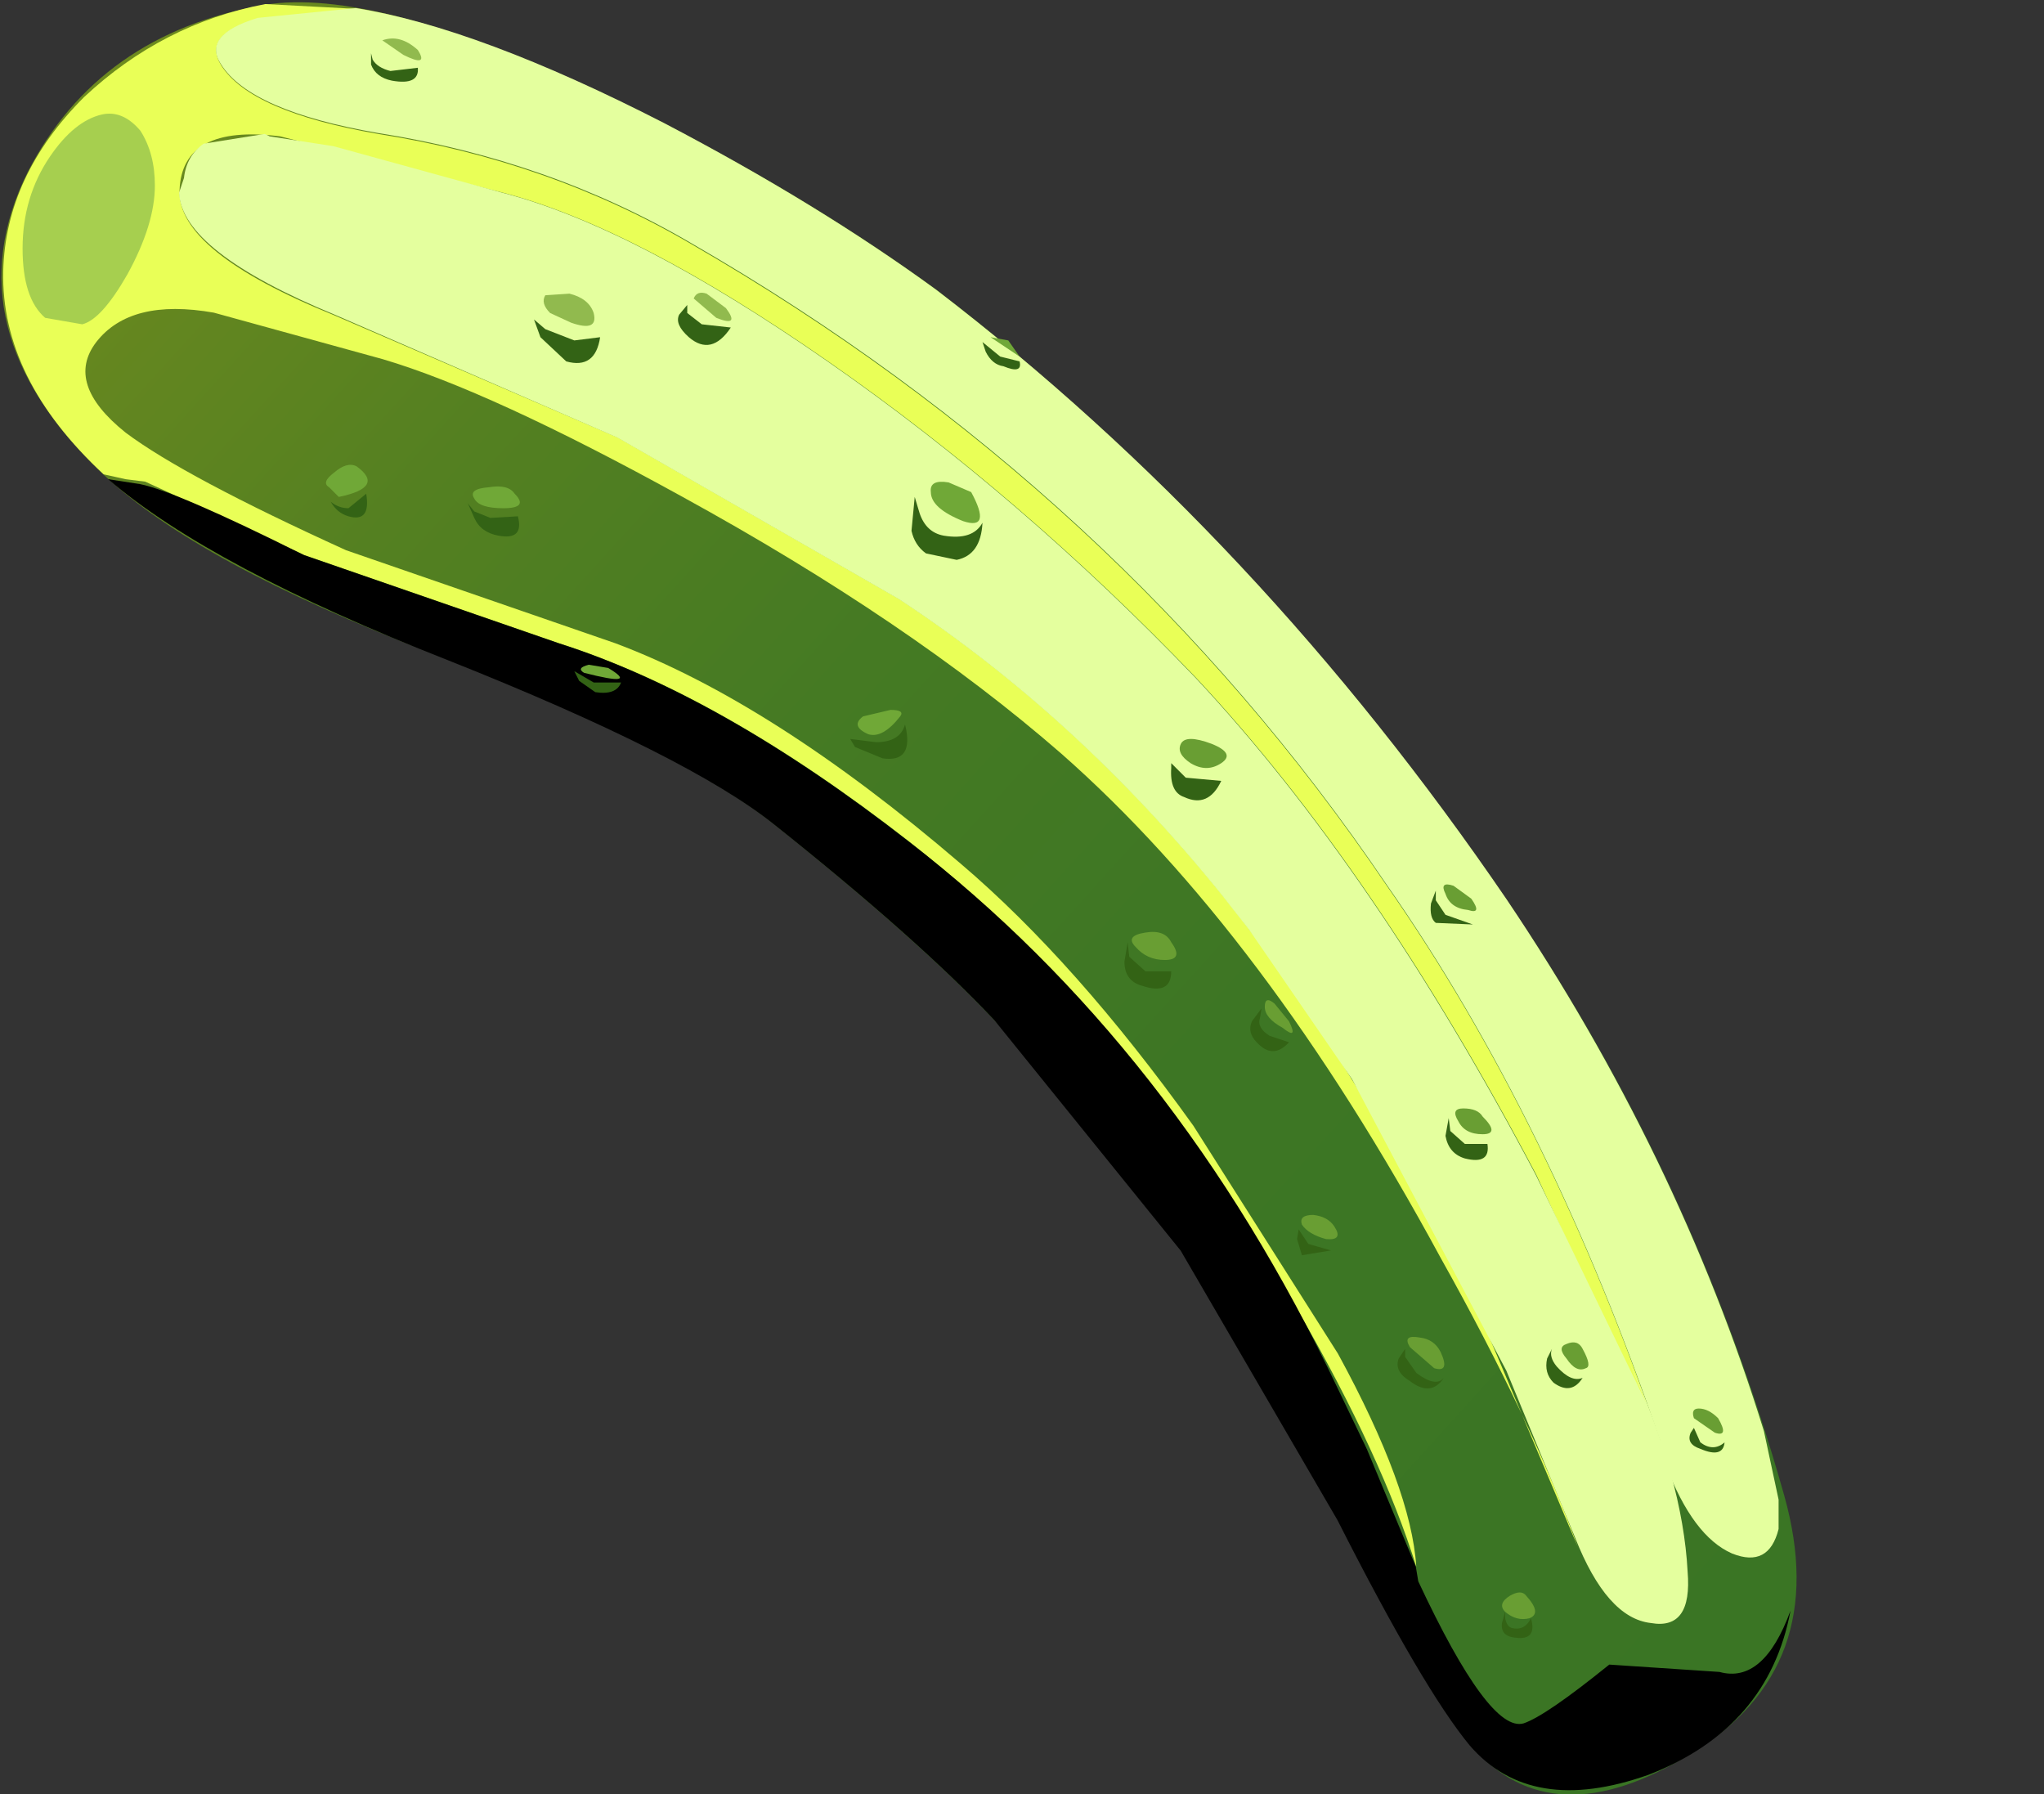 <?xml version="1.0" encoding="UTF-8" standalone="no"?>
<svg xmlns:xlink="http://www.w3.org/1999/xlink" height="55.6px" width="63.35px" xmlns="http://www.w3.org/2000/svg">
  <rect width="100%" height="100%" fill="#333333" stroke="none"/>
  <g transform="matrix(1.0, 0.0, 0.0, 1.0, 0.0, 0.0)">
    <use height="55.55" transform="matrix(1.0, 0.0, 0.0, 1.0, 0.05, 0.05)" width="55.65" xlink:href="#shape0"/>
    <use height="31.95" transform="matrix(1.518, 0.0, 0.0, 1.518, 0.1, 0.05)" width="33.85" xlink:href="#sprite0"/>
    <use height="31.65" transform="matrix(1.518, 0.0, 0.0, 1.518, 6.7, 0.25)" width="31.9" xlink:href="#sprite1"/>
    <use height="26.75" transform="matrix(1.518, 0.0, 0.0, 1.518, 3.35, 14.85)" width="34.35" xlink:href="#sprite2"/>
    <use height="30.4" transform="matrix(1.518, 0.0, 0.0, 1.518, 5.55, 4.15)" width="30.8" xlink:href="#sprite3"/>
    <use height="49.55" transform="matrix(1.0, 0.0, 0.0, 1.0, 0.7, 1.2)" width="52.75" xlink:href="#shape5"/>
  </g>
  <defs>
    <g id="shape0" transform="matrix(1.0, 0.0, 0.0, 1.0, -0.05, -0.05)">
      <path d="M18.6 2.85 Q24.45 5.65 29.05 9.0 39.05 16.7 46.7 27.9 52.5 36.4 55.3 46.35 56.8 51.7 52.4 54.35 48.1 57.0 45.6 54.1 44.15 52.35 41.5 47.1 38.5 41.45 36.6 38.75 33.05 33.9 30.85 31.65 28.5 29.15 24.0 25.55 21.2 23.3 13.4 20.25 6.1 17.45 3.2 14.7 -1.55 10.2 0.85 5.35 3.05 1.05 8.2 0.15 11.55 -0.4 18.6 2.85" fill="url(#gradient0)" fill-rule="evenodd" stroke="none"/>
    </g>
    <linearGradient gradientTransform="matrix(-0.032, -0.029, -0.029, 0.032, 31.55, 25.85)" gradientUnits="userSpaceOnUse" id="gradient0" spreadMethod="pad" x1="-819.2" x2="819.2">
      <stop offset="0.0" stop-color="#3a7524"/>
      <stop offset="0.373" stop-color="#3d7624"/>
      <stop offset="0.604" stop-color="#457a23"/>
      <stop offset="0.796" stop-color="#548021"/>
      <stop offset="0.969" stop-color="#68881f"/>
      <stop offset="1.0" stop-color="#6d8a1e"/>
    </linearGradient>
    <g id="sprite0" transform="matrix(1.0, 0.0, 0.0, 1.0, 0.0, 0.0)">
      <use height="31.95" transform="matrix(1.0, 0.0, 0.0, 1.0, 0.0, 0.0)" width="33.85" xlink:href="#shape1"/>
    </g>
    <g id="shape1" transform="matrix(1.0, 0.0, 0.0, 1.0, 0.0, 0.0)">
      <path d="M31.3 23.95 Q28.0 17.7 24.35 13.8 20.8 10.1 16.85 7.35 12.9 4.6 10.2 3.9 L5.65 2.75 Q3.65 2.5 3.6 3.85 3.55 5.1 6.75 6.4 L12.55 8.9 18.3 12.2 Q21.95 14.6 24.9 18.25 27.8 21.85 30.25 27.05 L32.15 31.55 Q31.2 28.95 29.35 25.65 25.75 19.0 21.6 15.35 18.5 12.65 13.85 10.1 9.95 7.95 7.75 7.3 L4.3 6.35 Q2.6 6.05 1.9 6.95 1.25 7.8 2.5 8.8 3.7 9.7 7.0 11.2 L12.5 13.1 Q15.7 14.3 19.55 17.6 21.9 19.6 24.3 22.95 L27.25 27.6 Q28.75 30.35 28.85 31.95 28.15 29.7 26.45 26.75 23.15 20.8 18.5 17.15 14.65 14.15 11.35 13.1 L6.15 11.3 2.9 9.8 2.5 9.75 2.05 9.65 Q-0.05 7.7 0.0 5.5 0.05 3.55 1.65 1.95 3.25 0.45 5.35 0.05 L7.25 0.15 5.25 0.35 Q4.05 0.65 4.45 1.3 5.05 2.25 7.65 2.7 11.15 3.25 14.05 4.95 22.8 10.0 28.25 18.05 31.6 22.85 33.85 29.45 L31.3 23.95" fill="#e9ff57" fill-rule="evenodd" stroke="none"/>
    </g>
    <g id="sprite1" transform="matrix(1.0, 0.0, 0.0, 1.0, 0.0, 0.0)">
      <use height="31.65" transform="matrix(1.0, 0.0, 0.0, 1.0, 0.0, 0.0)" width="31.9" xlink:href="#shape2"/>
    </g>
    <g id="shape2" transform="matrix(1.0, 0.0, 0.0, 1.0, 0.0, 0.0)">
      <path d="M9.15 2.35 Q12.3 4.0 14.7 5.75 21.3 10.8 26.35 18.2 29.85 23.4 31.6 29.05 L31.9 30.45 31.9 31.05 Q31.7 31.85 30.95 31.55 30.15 31.2 29.6 29.75 L28.95 27.95 29.5 29.3 Q27.25 22.7 23.9 17.9 18.45 9.85 9.7 4.8 6.8 3.1 3.3 2.55 0.7 2.1 0.1 1.15 -0.3 0.55 0.85 0.2 L2.85 0.0 Q5.35 0.4 9.15 2.35" fill="#e4ff9e" fill-rule="evenodd" stroke="none"/>
    </g>
    <g id="sprite2" transform="matrix(1.0, 0.0, 0.0, 1.0, 0.0, 0.0)">
      <use height="26.75" transform="matrix(1.0, 0.0, 0.0, 1.0, 0.0, 0.0)" width="34.35" xlink:href="#shape3"/>
    </g>
    <g id="shape3" transform="matrix(1.0, 0.0, 0.0, 1.0, 0.0, 0.0)">
      <path d="M25.1 21.25 L21.9 15.75 18.1 11.05 Q16.55 9.4 13.6 7.05 11.85 5.65 6.95 3.7 2.1 1.8 0.0 0.0 L0.65 0.1 Q1.4 0.25 4.0 1.55 L9.2 3.35 Q12.5 4.4 16.35 7.4 21.8 11.6 25.1 18.55 L25.7 19.8 26.7 22.2 26.75 22.5 Q28.2 25.6 28.9 25.4 29.35 25.25 30.65 24.2 L32.9 24.35 Q33.8 24.6 34.35 23.1 33.9 25.5 31.45 26.45 29.05 27.3 27.8 25.85 26.85 24.7 25.1 21.25" fill="#000000" fill-rule="evenodd" stroke="none"/>
    </g>
    <g id="sprite3" transform="matrix(1.0, 0.0, 0.0, 1.0, 0.0, 0.0)">
      <use height="30.4" transform="matrix(1.0, 0.0, 0.0, 1.0, 0.0, 0.0)" width="30.8" xlink:href="#shape4"/>
    </g>
    <g id="shape4" transform="matrix(1.0, 0.0, 0.0, 1.0, 0.0, 0.0)">
      <path d="M23.95 19.3 L21.85 16.25 21.3 15.55 Q18.35 11.9 14.7 9.5 L8.95 6.2 3.2 3.7 Q0.05 2.4 0.0 1.2 L0.1 0.9 Q0.15 0.45 0.5 0.2 L1.75 0.0 1.85 0.05 3.15 0.25 6.6 1.2 Q9.3 1.9 13.25 4.65 17.2 7.4 20.75 11.1 24.4 15.0 27.7 21.25 L29.95 25.9 29.6 25.05 Q30.7 27.45 30.8 29.35 30.9 30.55 30.05 30.4 29.15 30.3 28.5 28.65 L27.1 25.25 23.95 19.3" fill="#e4ff9e" fill-rule="evenodd" stroke="none"/>
    </g>
    <g id="shape5" transform="matrix(1.0, 0.0, 0.0, 1.0, -0.7, -1.2)">
      <path d="M4.8 5.75 Q4.8 6.95 3.95 8.5 3.15 9.9 2.55 10.05 L1.4 9.85 Q0.7 9.25 0.7 7.7 0.7 6.1 1.55 4.85 2.3 3.75 3.15 3.55 3.8 3.4 4.35 4.05 4.8 4.75 4.8 5.75" fill="#a6cf4f" fill-rule="evenodd" stroke="none"/>
      <path d="M16.55 9.9 L16.9 10.2 17.8 10.55 18.6 10.45 Q18.45 11.45 17.55 11.2 L16.75 10.45 16.55 9.9" fill="#336315" fill-rule="evenodd" stroke="none"/>
      <path d="M28.35 15.4 L28.5 15.9 Q28.7 16.5 29.25 16.6 30.15 16.75 30.45 16.2 30.4 17.2 29.65 17.35 L28.7 17.15 Q28.35 16.9 28.25 16.45 L28.35 15.4" fill="#336315" fill-rule="evenodd" stroke="none"/>
      <path d="M36.3 23.65 L36.75 24.1 37.85 24.2 Q37.45 25.05 36.7 24.7 36.25 24.55 36.3 23.8 L36.3 23.65" fill="#336315" fill-rule="evenodd" stroke="none"/>
      <path d="M28.05 22.45 Q28.35 23.65 27.35 23.5 L26.5 23.15 26.35 22.9 27.15 23.0 Q27.9 23.0 28.05 22.45" fill="#336315" fill-rule="evenodd" stroke="none"/>
      <path d="M14.5 15.6 L14.7 15.85 15.2 16.05 16.05 16.0 Q16.25 16.75 15.45 16.6 14.9 16.5 14.7 16.05 L14.5 15.6" fill="#336315" fill-rule="evenodd" stroke="none"/>
      <path d="M34.95 29.2 L35.0 29.65 35.5 30.1 36.3 30.1 Q36.3 30.85 35.4 30.55 34.85 30.4 34.85 29.8 L34.95 29.2" fill="#336315" fill-rule="evenodd" stroke="none"/>
      <path d="M39.1 31.25 L39.05 31.55 Q38.95 31.85 39.35 32.1 L39.95 32.3 Q39.45 32.85 38.95 32.3 38.65 32.0 38.8 31.65 L39.1 31.25" fill="#336315" fill-rule="evenodd" stroke="none"/>
      <path d="M30.45 10.6 L31.0 11.05 31.6 11.2 Q31.7 11.6 31.1 11.35 30.75 11.3 30.55 10.9 L30.45 10.6" fill="#336315" fill-rule="evenodd" stroke="none"/>
      <path d="M44.9 34.65 L44.95 35.05 45.4 35.45 46.1 35.45 Q46.2 36.1 45.4 35.9 44.9 35.75 44.8 35.2 L44.9 34.65" fill="#336315" fill-rule="evenodd" stroke="none"/>
      <path d="M43.55 41.8 L43.55 42.05 43.9 42.55 Q44.5 43.0 44.75 42.7 44.35 43.3 43.7 42.8 43.2 42.5 43.35 42.1 L43.55 41.8" fill="#336315" fill-rule="evenodd" stroke="none"/>
      <path d="M46.65 49.95 L46.65 50.15 Q46.7 50.4 46.85 50.45 47.25 50.55 47.45 50.15 47.65 50.85 46.95 50.75 46.5 50.7 46.55 50.3 L46.65 49.95" fill="#336315" fill-rule="evenodd" stroke="none"/>
      <path d="M52.5 44.25 L52.7 44.7 Q53.1 45.0 53.45 44.7 53.4 45.2 52.7 44.9 52.25 44.75 52.4 44.4 L52.5 44.25" fill="#336315" fill-rule="evenodd" stroke="none"/>
      <path d="M44.5 27.6 L44.5 27.9 44.8 28.35 45.65 28.65 44.5 28.6 Q44.3 28.45 44.35 28.0 L44.5 27.6" fill="#336315" fill-rule="evenodd" stroke="none"/>
      <path d="M48.1 41.8 Q48.0 42.05 48.25 42.35 48.7 42.85 49.05 42.7 48.7 43.25 48.15 42.85 47.85 42.55 47.95 42.1 L48.1 41.8" fill="#336315" fill-rule="evenodd" stroke="none"/>
      <path d="M40.35 38.9 L40.2 38.4 40.25 38.1 40.55 38.55 41.25 38.75 40.35 38.9" fill="#336315" fill-rule="evenodd" stroke="none"/>
      <path d="M17.8 20.8 L18.4 21.15 19.25 21.15 Q19.1 21.55 18.45 21.45 L17.95 21.1 17.8 20.8" fill="#336315" fill-rule="evenodd" stroke="none"/>
      <path d="M21.3 9.45 L21.3 9.7 21.75 10.05 22.65 10.15 Q22.05 11.05 21.35 10.45 20.9 10.05 21.05 9.75 L21.3 9.45" fill="#336315" fill-rule="evenodd" stroke="none"/>
      <path d="M11.5 1.65 L11.55 1.85 Q11.7 2.1 12.1 2.2 L12.95 2.1 Q13.0 2.65 12.15 2.5 11.65 2.4 11.5 2.0 L11.5 1.65" fill="#336315" fill-rule="evenodd" stroke="none"/>
      <path d="M10.25 15.55 Q10.5 15.75 10.8 15.75 L11.35 15.3 Q11.5 16.2 10.8 16.0 10.45 15.9 10.25 15.55" fill="#336315" fill-rule="evenodd" stroke="none"/>
      <path d="M30.1 15.25 Q30.75 16.45 29.85 16.15 28.85 15.75 28.85 15.25 28.8 14.85 29.4 14.95 L30.1 15.25" fill="#70a837" fill-rule="evenodd" stroke="none"/>
      <path d="M12.95 1.55 Q13.3 2.1 12.5 1.7 L11.85 1.25 Q12.4 1.05 12.95 1.55" fill="#91ba4e" fill-rule="evenodd" stroke="none"/>
      <path d="M18.4 9.7 Q18.55 10.3 17.7 10.0 L17.05 9.7 Q16.75 9.4 16.9 9.15 L17.65 9.1 Q18.25 9.25 18.4 9.7" fill="#91ba4e" fill-rule="evenodd" stroke="none"/>
      <path d="M22.5 9.55 Q22.95 10.15 22.2 9.85 L21.5 9.25 Q21.6 9.0 21.9 9.1 L22.5 9.55" fill="#91ba4e" fill-rule="evenodd" stroke="none"/>
      <path d="M15.95 15.3 Q16.4 15.75 15.6 15.75 14.85 15.75 14.7 15.45 14.5 15.15 15.15 15.1 15.75 15.0 15.95 15.3" fill="#70a837" fill-rule="evenodd" stroke="none"/>
      <path d="M11.05 14.45 Q11.95 15.1 10.5 15.4 L10.2 15.1 Q9.95 14.95 10.35 14.65 10.75 14.3 11.05 14.45" fill="#70a837" fill-rule="evenodd" stroke="none"/>
      <path d="M18.85 20.7 Q19.85 21.3 18.1 20.85 17.85 20.7 18.25 20.6 L18.85 20.7" fill="#70a837" fill-rule="evenodd" stroke="none"/>
      <path d="M27.9 22.2 Q27.35 22.9 26.9 22.75 26.35 22.5 26.75 22.2 L27.6 22.0 Q28.05 22.0 27.9 22.2" fill="#70a837" fill-rule="evenodd" stroke="none"/>
      <path d="M30.7 10.45 L31.25 10.55 31.6 11.05 30.7 10.45" fill="#70a837" fill-rule="evenodd" stroke="none"/>
      <path d="M37.85 23.65 Q37.4 23.95 36.9 23.65 36.45 23.35 36.6 23.05 36.75 22.75 37.55 23.05 38.3 23.35 37.85 23.65" fill="#699e33" fill-rule="evenodd" stroke="none"/>
      <path d="M36.3 29.2 Q36.7 29.75 36.1 29.75 35.55 29.75 35.2 29.35 34.85 29.0 35.5 28.9 36.1 28.8 36.3 29.2" fill="#699e33" fill-rule="evenodd" stroke="none"/>
      <path d="M39.95 31.65 Q40.25 32.25 39.75 31.85 39.2 31.55 39.2 31.2 39.2 30.85 39.5 31.1 L39.95 31.65" fill="#699e33" fill-rule="evenodd" stroke="none"/>
      <path d="M45.6 27.85 Q45.95 28.35 45.5 28.2 44.95 28.15 44.8 27.7 44.6 27.3 45.05 27.45 L45.6 27.85" fill="#699e33" fill-rule="evenodd" stroke="none"/>
      <path d="M45.95 34.6 Q46.5 35.15 45.95 35.15 45.4 35.15 45.2 34.75 44.95 34.35 45.35 34.35 45.8 34.35 45.95 34.6" fill="#699e33" fill-rule="evenodd" stroke="none"/>
      <path d="M41.35 38.0 Q41.65 38.45 41.1 38.4 40.55 38.25 40.35 37.95 40.25 37.65 40.7 37.65 41.15 37.7 41.35 38.0" fill="#699e33" fill-rule="evenodd" stroke="none"/>
      <path d="M44.65 41.9 Q44.95 42.55 44.45 42.4 L43.7 41.75 Q43.45 41.35 44.0 41.45 44.45 41.5 44.65 41.9" fill="#699e33" fill-rule="evenodd" stroke="none"/>
      <path d="M49.05 41.8 Q49.35 42.35 49.15 42.4 48.85 42.55 48.55 42.1 48.25 41.75 48.55 41.65 48.9 41.5 49.05 41.8" fill="#699e33" fill-rule="evenodd" stroke="none"/>
      <path d="M53.25 43.95 Q53.6 44.55 53.15 44.4 L52.5 43.95 Q52.4 43.65 52.65 43.65 52.95 43.65 53.25 43.95" fill="#699e33" fill-rule="evenodd" stroke="none"/>
      <path d="M47.3 49.45 Q47.8 50.0 47.4 50.15 47.0 50.25 46.65 49.95 46.4 49.7 46.8 49.45 47.15 49.25 47.3 49.45" fill="#699e33" fill-rule="evenodd" stroke="none"/>
    </g>
  </defs>
</svg>
